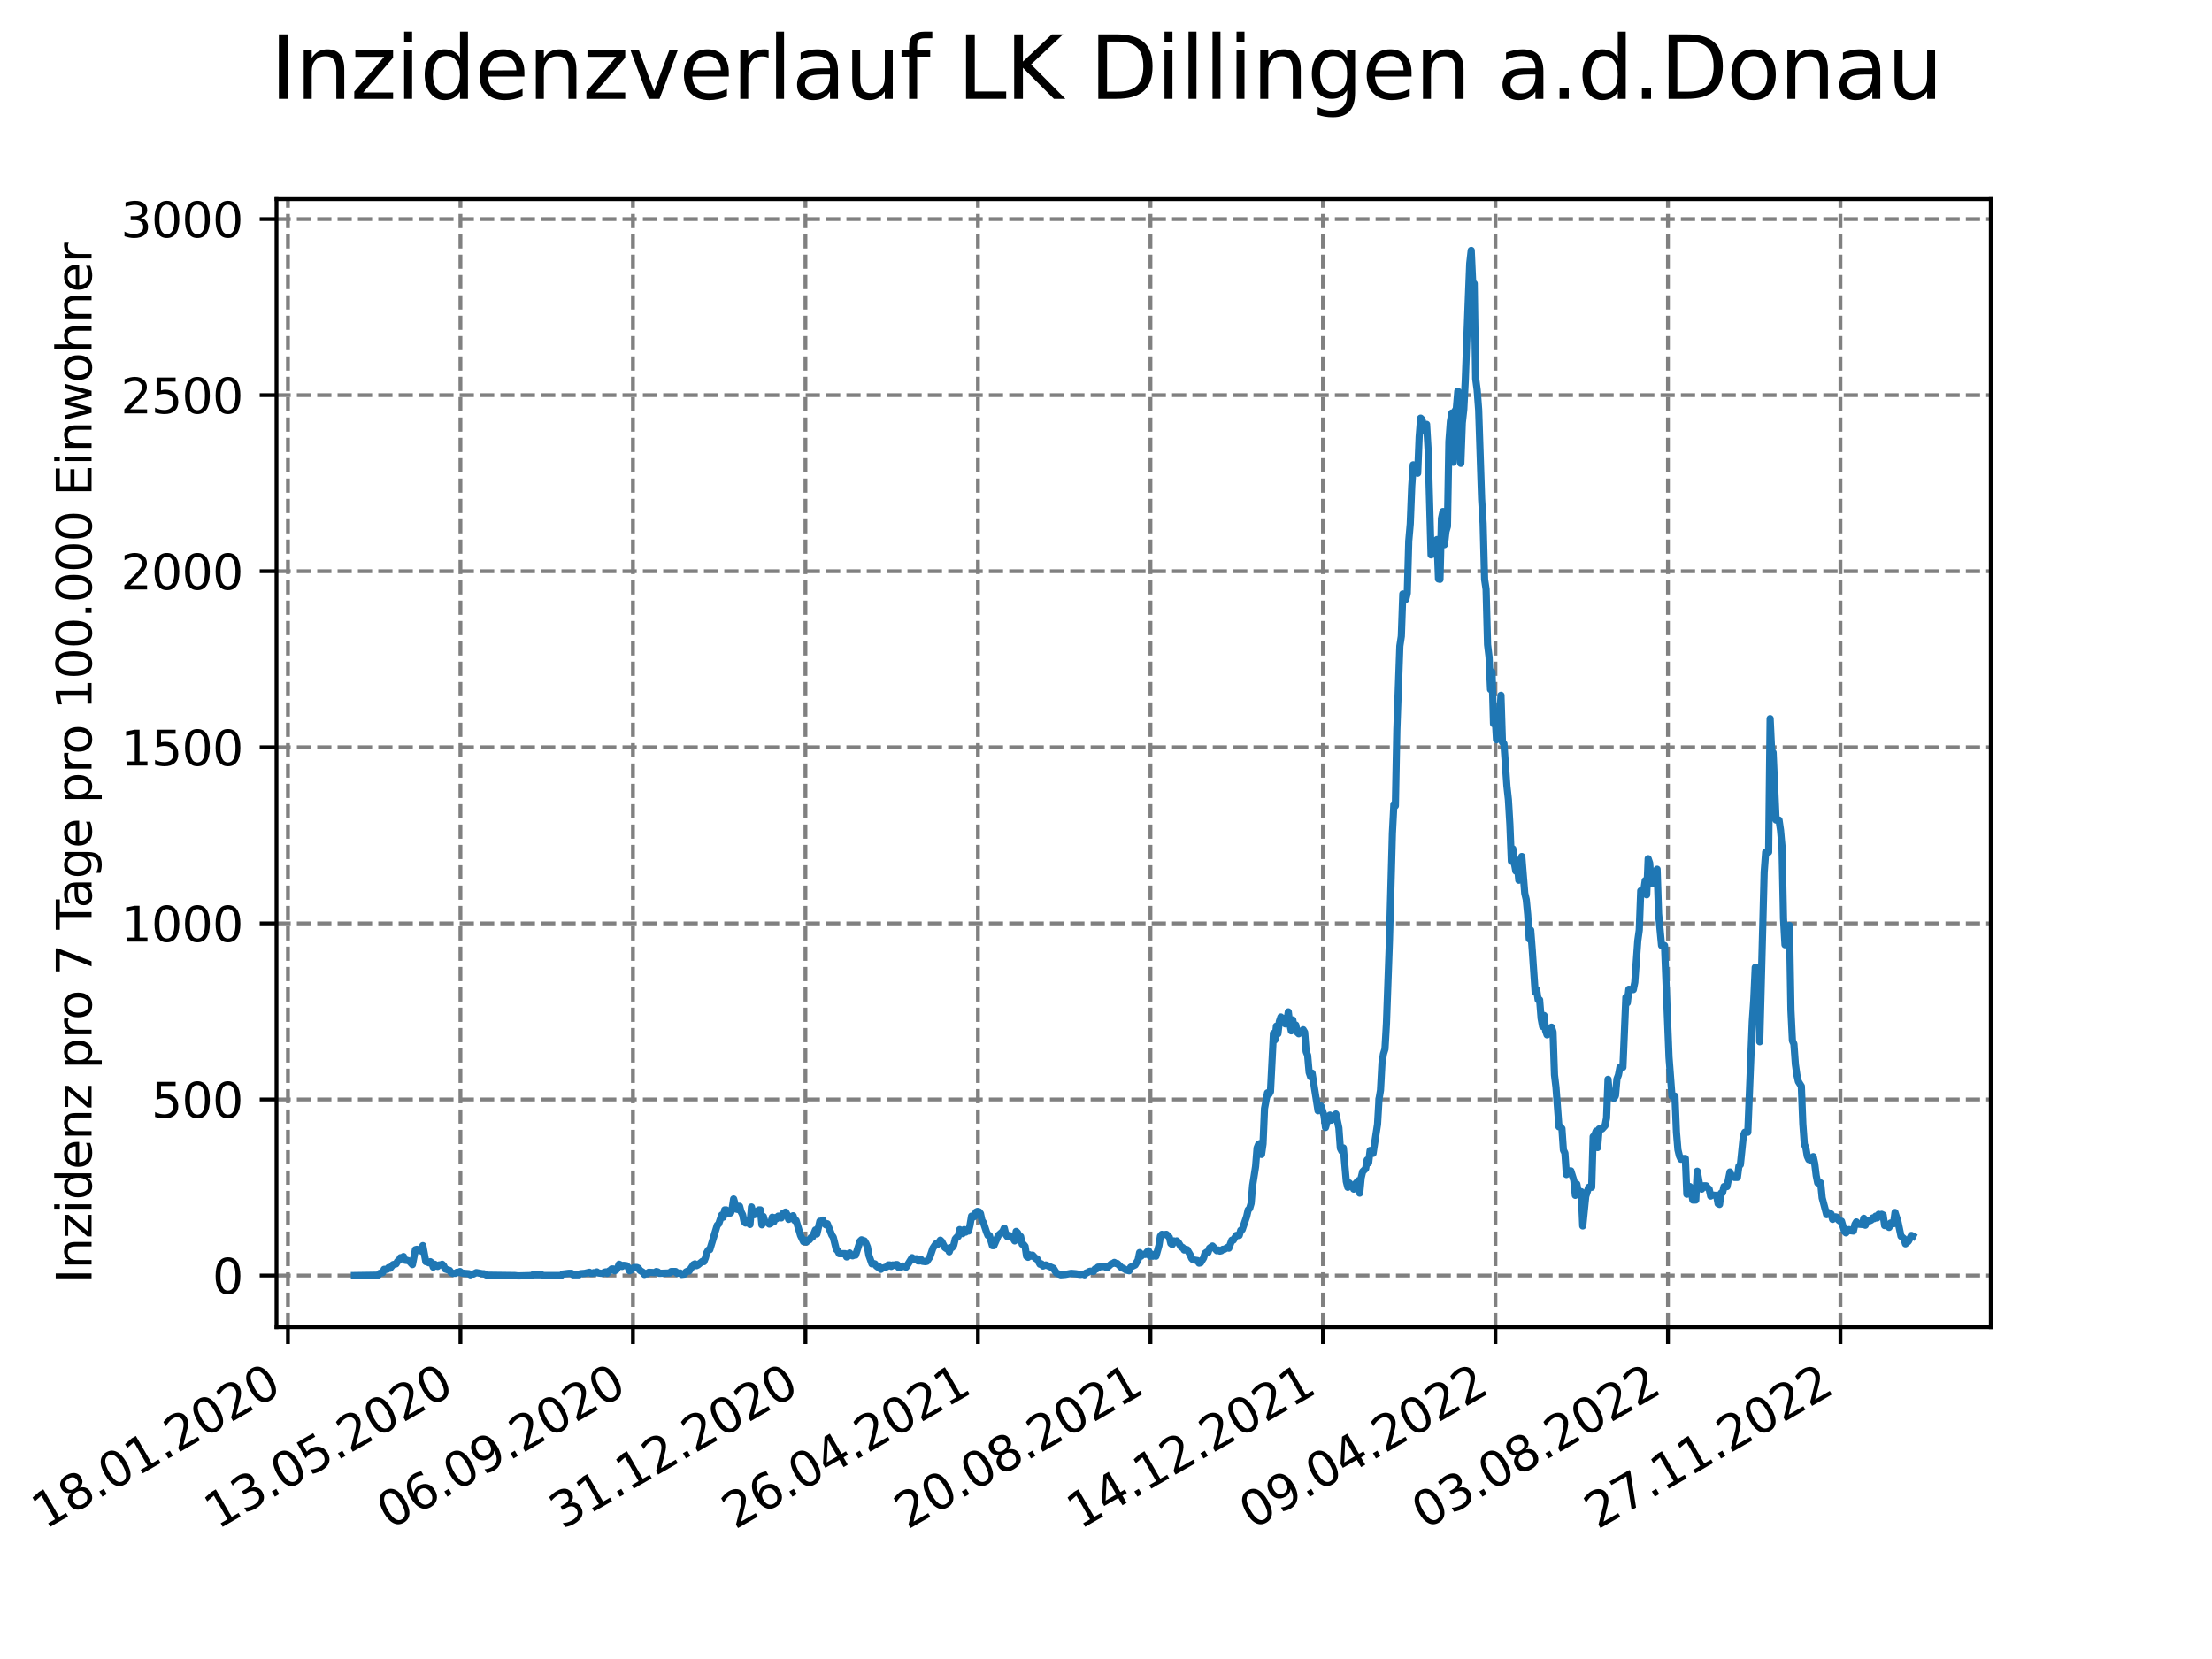 <?xml version="1.0" encoding="utf-8" standalone="no"?>
<!DOCTYPE svg PUBLIC "-//W3C//DTD SVG 1.1//EN"
  "http://www.w3.org/Graphics/SVG/1.1/DTD/svg11.dtd">
<svg xmlns:xlink="http://www.w3.org/1999/xlink" width="460.8pt" height="345.6pt" viewBox="0 0 460.8 345.6" xmlns="http://www.w3.org/2000/svg" version="1.1">
 <defs>
  <style type="text/css">*{stroke-linejoin: round; stroke-linecap: butt}</style>
 </defs>
 <g id="figure_1">
  <g id="patch_1">
   <path d="M 0 345.6 
L 460.8 345.6 
L 460.8 0 
L 0 0 
z
" style="fill: #ffffff"/>
  </g>
  <g id="axes_1">
   <g id="patch_2">
    <path d="M 57.6 276.48 
L 414.72 276.48 
L 414.72 41.472 
L 57.6 41.472 
z
" style="fill: #ffffff"/>
   </g>
   <g id="matplotlib.axis_1">
    <g id="xtick_1">
     <g id="line2d_1">
      <path d="M 59.983 276.48 
L 59.983 41.472 
" clip-path="url(#pc2bd58ef60)" style="fill: none; stroke-dasharray: 2.96,1.28; stroke-dashoffset: 0; stroke: #808080; stroke-width: 0.8"/>
     </g>
     <g id="line2d_2">
      <defs>
       <path id="m8e83837ab9" d="M 0 0 
L 0 3.5 
" style="stroke: #000000; stroke-width: 0.8"/>
      </defs>
      <g>
       <use xlink:href="#m8e83837ab9" x="59.983" y="276.48" style="stroke: #000000; stroke-width: 0.8"/>
      </g>
     </g>
     <g id="text_1">
      <!-- 18.01.2020 -->
      <g transform="translate(9.358 318.689) rotate(-30) scale(0.1 -0.1)">
       <defs>
        <path id="DejaVuSans-31" d="M 794 531 
L 1825 531 
L 1825 4091 
L 703 3866 
L 703 4441 
L 1819 4666 
L 2450 4666 
L 2450 531 
L 3481 531 
L 3481 0 
L 794 0 
L 794 531 
z
" transform="scale(0.016)"/>
        <path id="DejaVuSans-38" d="M 2034 2216 
Q 1584 2216 1326 1975 
Q 1069 1734 1069 1313 
Q 1069 891 1326 650 
Q 1584 409 2034 409 
Q 2484 409 2743 651 
Q 3003 894 3003 1313 
Q 3003 1734 2745 1975 
Q 2488 2216 2034 2216 
z
M 1403 2484 
Q 997 2584 770 2862 
Q 544 3141 544 3541 
Q 544 4100 942 4425 
Q 1341 4750 2034 4750 
Q 2731 4750 3128 4425 
Q 3525 4100 3525 3541 
Q 3525 3141 3298 2862 
Q 3072 2584 2669 2484 
Q 3125 2378 3379 2068 
Q 3634 1759 3634 1313 
Q 3634 634 3220 271 
Q 2806 -91 2034 -91 
Q 1263 -91 848 271 
Q 434 634 434 1313 
Q 434 1759 690 2068 
Q 947 2378 1403 2484 
z
M 1172 3481 
Q 1172 3119 1398 2916 
Q 1625 2713 2034 2713 
Q 2441 2713 2670 2916 
Q 2900 3119 2900 3481 
Q 2900 3844 2670 4047 
Q 2441 4250 2034 4250 
Q 1625 4250 1398 4047 
Q 1172 3844 1172 3481 
z
" transform="scale(0.016)"/>
        <path id="DejaVuSans-2e" d="M 684 794 
L 1344 794 
L 1344 0 
L 684 0 
L 684 794 
z
" transform="scale(0.016)"/>
        <path id="DejaVuSans-30" d="M 2034 4250 
Q 1547 4250 1301 3770 
Q 1056 3291 1056 2328 
Q 1056 1369 1301 889 
Q 1547 409 2034 409 
Q 2525 409 2770 889 
Q 3016 1369 3016 2328 
Q 3016 3291 2770 3770 
Q 2525 4250 2034 4250 
z
M 2034 4750 
Q 2819 4750 3233 4129 
Q 3647 3509 3647 2328 
Q 3647 1150 3233 529 
Q 2819 -91 2034 -91 
Q 1250 -91 836 529 
Q 422 1150 422 2328 
Q 422 3509 836 4129 
Q 1250 4750 2034 4750 
z
" transform="scale(0.016)"/>
        <path id="DejaVuSans-32" d="M 1228 531 
L 3431 531 
L 3431 0 
L 469 0 
L 469 531 
Q 828 903 1448 1529 
Q 2069 2156 2228 2338 
Q 2531 2678 2651 2914 
Q 2772 3150 2772 3378 
Q 2772 3750 2511 3984 
Q 2250 4219 1831 4219 
Q 1534 4219 1204 4116 
Q 875 4013 500 3803 
L 500 4441 
Q 881 4594 1212 4672 
Q 1544 4750 1819 4750 
Q 2544 4750 2975 4387 
Q 3406 4025 3406 3419 
Q 3406 3131 3298 2873 
Q 3191 2616 2906 2266 
Q 2828 2175 2409 1742 
Q 1991 1309 1228 531 
z
" transform="scale(0.016)"/>
       </defs>
       <use xlink:href="#DejaVuSans-31"/>
       <use xlink:href="#DejaVuSans-38" x="63.623"/>
       <use xlink:href="#DejaVuSans-2e" x="127.246"/>
       <use xlink:href="#DejaVuSans-30" x="159.033"/>
       <use xlink:href="#DejaVuSans-31" x="222.656"/>
       <use xlink:href="#DejaVuSans-2e" x="286.279"/>
       <use xlink:href="#DejaVuSans-32" x="318.066"/>
       <use xlink:href="#DejaVuSans-30" x="381.689"/>
       <use xlink:href="#DejaVuSans-32" x="445.312"/>
       <use xlink:href="#DejaVuSans-30" x="508.936"/>
      </g>
     </g>
    </g>
    <g id="xtick_2">
     <g id="line2d_3">
      <path d="M 95.918 276.48 
L 95.918 41.472 
" clip-path="url(#pc2bd58ef60)" style="fill: none; stroke-dasharray: 2.96,1.28; stroke-dashoffset: 0; stroke: #808080; stroke-width: 0.8"/>
     </g>
     <g id="line2d_4">
      <g>
       <use xlink:href="#m8e83837ab9" x="95.918" y="276.48" style="stroke: #000000; stroke-width: 0.8"/>
      </g>
     </g>
     <g id="text_2">
      <!-- 13.05.2020 -->
      <g transform="translate(45.293 318.689) rotate(-30) scale(0.1 -0.1)">
       <defs>
        <path id="DejaVuSans-33" d="M 2597 2516 
Q 3050 2419 3304 2112 
Q 3559 1806 3559 1356 
Q 3559 666 3084 287 
Q 2609 -91 1734 -91 
Q 1441 -91 1130 -33 
Q 819 25 488 141 
L 488 750 
Q 750 597 1062 519 
Q 1375 441 1716 441 
Q 2309 441 2620 675 
Q 2931 909 2931 1356 
Q 2931 1769 2642 2001 
Q 2353 2234 1838 2234 
L 1294 2234 
L 1294 2753 
L 1863 2753 
Q 2328 2753 2575 2939 
Q 2822 3125 2822 3475 
Q 2822 3834 2567 4026 
Q 2313 4219 1838 4219 
Q 1578 4219 1281 4162 
Q 984 4106 628 3988 
L 628 4550 
Q 988 4650 1302 4700 
Q 1616 4750 1894 4750 
Q 2613 4750 3031 4423 
Q 3450 4097 3450 3541 
Q 3450 3153 3228 2886 
Q 3006 2619 2597 2516 
z
" transform="scale(0.016)"/>
        <path id="DejaVuSans-35" d="M 691 4666 
L 3169 4666 
L 3169 4134 
L 1269 4134 
L 1269 2991 
Q 1406 3038 1543 3061 
Q 1681 3084 1819 3084 
Q 2600 3084 3056 2656 
Q 3513 2228 3513 1497 
Q 3513 744 3044 326 
Q 2575 -91 1722 -91 
Q 1428 -91 1123 -41 
Q 819 9 494 109 
L 494 744 
Q 775 591 1075 516 
Q 1375 441 1709 441 
Q 2250 441 2565 725 
Q 2881 1009 2881 1497 
Q 2881 1984 2565 2268 
Q 2250 2553 1709 2553 
Q 1456 2553 1204 2497 
Q 953 2441 691 2322 
L 691 4666 
z
" transform="scale(0.016)"/>
       </defs>
       <use xlink:href="#DejaVuSans-31"/>
       <use xlink:href="#DejaVuSans-33" x="63.623"/>
       <use xlink:href="#DejaVuSans-2e" x="127.246"/>
       <use xlink:href="#DejaVuSans-30" x="159.033"/>
       <use xlink:href="#DejaVuSans-35" x="222.656"/>
       <use xlink:href="#DejaVuSans-2e" x="286.279"/>
       <use xlink:href="#DejaVuSans-32" x="318.066"/>
       <use xlink:href="#DejaVuSans-30" x="381.689"/>
       <use xlink:href="#DejaVuSans-32" x="445.312"/>
       <use xlink:href="#DejaVuSans-30" x="508.936"/>
      </g>
     </g>
    </g>
    <g id="xtick_3">
     <g id="line2d_5">
      <path d="M 131.853 276.48 
L 131.853 41.472 
" clip-path="url(#pc2bd58ef60)" style="fill: none; stroke-dasharray: 2.96,1.28; stroke-dashoffset: 0; stroke: #808080; stroke-width: 0.8"/>
     </g>
     <g id="line2d_6">
      <g>
       <use xlink:href="#m8e83837ab9" x="131.853" y="276.48" style="stroke: #000000; stroke-width: 0.8"/>
      </g>
     </g>
     <g id="text_3">
      <!-- 06.09.2020 -->
      <g transform="translate(81.228 318.689) rotate(-30) scale(0.1 -0.1)">
       <defs>
        <path id="DejaVuSans-36" d="M 2113 2584 
Q 1688 2584 1439 2293 
Q 1191 2003 1191 1497 
Q 1191 994 1439 701 
Q 1688 409 2113 409 
Q 2538 409 2786 701 
Q 3034 994 3034 1497 
Q 3034 2003 2786 2293 
Q 2538 2584 2113 2584 
z
M 3366 4563 
L 3366 3988 
Q 3128 4100 2886 4159 
Q 2644 4219 2406 4219 
Q 1781 4219 1451 3797 
Q 1122 3375 1075 2522 
Q 1259 2794 1537 2939 
Q 1816 3084 2150 3084 
Q 2853 3084 3261 2657 
Q 3669 2231 3669 1497 
Q 3669 778 3244 343 
Q 2819 -91 2113 -91 
Q 1303 -91 875 529 
Q 447 1150 447 2328 
Q 447 3434 972 4092 
Q 1497 4750 2381 4750 
Q 2619 4750 2861 4703 
Q 3103 4656 3366 4563 
z
" transform="scale(0.016)"/>
        <path id="DejaVuSans-39" d="M 703 97 
L 703 672 
Q 941 559 1184 500 
Q 1428 441 1663 441 
Q 2288 441 2617 861 
Q 2947 1281 2994 2138 
Q 2813 1869 2534 1725 
Q 2256 1581 1919 1581 
Q 1219 1581 811 2004 
Q 403 2428 403 3163 
Q 403 3881 828 4315 
Q 1253 4750 1959 4750 
Q 2769 4750 3195 4129 
Q 3622 3509 3622 2328 
Q 3622 1225 3098 567 
Q 2575 -91 1691 -91 
Q 1453 -91 1209 -44 
Q 966 3 703 97 
z
M 1959 2075 
Q 2384 2075 2632 2365 
Q 2881 2656 2881 3163 
Q 2881 3666 2632 3958 
Q 2384 4250 1959 4250 
Q 1534 4250 1286 3958 
Q 1038 3666 1038 3163 
Q 1038 2656 1286 2365 
Q 1534 2075 1959 2075 
z
" transform="scale(0.016)"/>
       </defs>
       <use xlink:href="#DejaVuSans-30"/>
       <use xlink:href="#DejaVuSans-36" x="63.623"/>
       <use xlink:href="#DejaVuSans-2e" x="127.246"/>
       <use xlink:href="#DejaVuSans-30" x="159.033"/>
       <use xlink:href="#DejaVuSans-39" x="222.656"/>
       <use xlink:href="#DejaVuSans-2e" x="286.279"/>
       <use xlink:href="#DejaVuSans-32" x="318.066"/>
       <use xlink:href="#DejaVuSans-30" x="381.689"/>
       <use xlink:href="#DejaVuSans-32" x="445.312"/>
       <use xlink:href="#DejaVuSans-30" x="508.936"/>
      </g>
     </g>
    </g>
    <g id="xtick_4">
     <g id="line2d_7">
      <path d="M 167.788 276.48 
L 167.788 41.472 
" clip-path="url(#pc2bd58ef60)" style="fill: none; stroke-dasharray: 2.96,1.28; stroke-dashoffset: 0; stroke: #808080; stroke-width: 0.8"/>
     </g>
     <g id="line2d_8">
      <g>
       <use xlink:href="#m8e83837ab9" x="167.788" y="276.48" style="stroke: #000000; stroke-width: 0.8"/>
      </g>
     </g>
     <g id="text_4">
      <!-- 31.12.2020 -->
      <g transform="translate(117.163 318.689) rotate(-30) scale(0.1 -0.1)">
       <use xlink:href="#DejaVuSans-33"/>
       <use xlink:href="#DejaVuSans-31" x="63.623"/>
       <use xlink:href="#DejaVuSans-2e" x="127.246"/>
       <use xlink:href="#DejaVuSans-31" x="159.033"/>
       <use xlink:href="#DejaVuSans-32" x="222.656"/>
       <use xlink:href="#DejaVuSans-2e" x="286.279"/>
       <use xlink:href="#DejaVuSans-32" x="318.066"/>
       <use xlink:href="#DejaVuSans-30" x="381.689"/>
       <use xlink:href="#DejaVuSans-32" x="445.312"/>
       <use xlink:href="#DejaVuSans-30" x="508.936"/>
      </g>
     </g>
    </g>
    <g id="xtick_5">
     <g id="line2d_9">
      <path d="M 203.723 276.48 
L 203.723 41.472 
" clip-path="url(#pc2bd58ef60)" style="fill: none; stroke-dasharray: 2.96,1.28; stroke-dashoffset: 0; stroke: #808080; stroke-width: 0.8"/>
     </g>
     <g id="line2d_10">
      <g>
       <use xlink:href="#m8e83837ab9" x="203.723" y="276.48" style="stroke: #000000; stroke-width: 0.8"/>
      </g>
     </g>
     <g id="text_5">
      <!-- 26.04.2021 -->
      <g transform="translate(153.098 318.689) rotate(-30) scale(0.1 -0.1)">
       <defs>
        <path id="DejaVuSans-34" d="M 2419 4116 
L 825 1625 
L 2419 1625 
L 2419 4116 
z
M 2253 4666 
L 3047 4666 
L 3047 1625 
L 3713 1625 
L 3713 1100 
L 3047 1100 
L 3047 0 
L 2419 0 
L 2419 1100 
L 313 1100 
L 313 1709 
L 2253 4666 
z
" transform="scale(0.016)"/>
       </defs>
       <use xlink:href="#DejaVuSans-32"/>
       <use xlink:href="#DejaVuSans-36" x="63.623"/>
       <use xlink:href="#DejaVuSans-2e" x="127.246"/>
       <use xlink:href="#DejaVuSans-30" x="159.033"/>
       <use xlink:href="#DejaVuSans-34" x="222.656"/>
       <use xlink:href="#DejaVuSans-2e" x="286.279"/>
       <use xlink:href="#DejaVuSans-32" x="318.066"/>
       <use xlink:href="#DejaVuSans-30" x="381.689"/>
       <use xlink:href="#DejaVuSans-32" x="445.312"/>
       <use xlink:href="#DejaVuSans-31" x="508.936"/>
      </g>
     </g>
    </g>
    <g id="xtick_6">
     <g id="line2d_11">
      <path d="M 239.658 276.48 
L 239.658 41.472 
" clip-path="url(#pc2bd58ef60)" style="fill: none; stroke-dasharray: 2.96,1.28; stroke-dashoffset: 0; stroke: #808080; stroke-width: 0.8"/>
     </g>
     <g id="line2d_12">
      <g>
       <use xlink:href="#m8e83837ab9" x="239.658" y="276.48" style="stroke: #000000; stroke-width: 0.8"/>
      </g>
     </g>
     <g id="text_6">
      <!-- 20.08.2021 -->
      <g transform="translate(189.033 318.689) rotate(-30) scale(0.1 -0.1)">
       <use xlink:href="#DejaVuSans-32"/>
       <use xlink:href="#DejaVuSans-30" x="63.623"/>
       <use xlink:href="#DejaVuSans-2e" x="127.246"/>
       <use xlink:href="#DejaVuSans-30" x="159.033"/>
       <use xlink:href="#DejaVuSans-38" x="222.656"/>
       <use xlink:href="#DejaVuSans-2e" x="286.279"/>
       <use xlink:href="#DejaVuSans-32" x="318.066"/>
       <use xlink:href="#DejaVuSans-30" x="381.689"/>
       <use xlink:href="#DejaVuSans-32" x="445.312"/>
       <use xlink:href="#DejaVuSans-31" x="508.936"/>
      </g>
     </g>
    </g>
    <g id="xtick_7">
     <g id="line2d_13">
      <path d="M 275.593 276.48 
L 275.593 41.472 
" clip-path="url(#pc2bd58ef60)" style="fill: none; stroke-dasharray: 2.96,1.28; stroke-dashoffset: 0; stroke: #808080; stroke-width: 0.8"/>
     </g>
     <g id="line2d_14">
      <g>
       <use xlink:href="#m8e83837ab9" x="275.593" y="276.48" style="stroke: #000000; stroke-width: 0.8"/>
      </g>
     </g>
     <g id="text_7">
      <!-- 14.12.2021 -->
      <g transform="translate(224.968 318.689) rotate(-30) scale(0.1 -0.1)">
       <use xlink:href="#DejaVuSans-31"/>
       <use xlink:href="#DejaVuSans-34" x="63.623"/>
       <use xlink:href="#DejaVuSans-2e" x="127.246"/>
       <use xlink:href="#DejaVuSans-31" x="159.033"/>
       <use xlink:href="#DejaVuSans-32" x="222.656"/>
       <use xlink:href="#DejaVuSans-2e" x="286.279"/>
       <use xlink:href="#DejaVuSans-32" x="318.066"/>
       <use xlink:href="#DejaVuSans-30" x="381.689"/>
       <use xlink:href="#DejaVuSans-32" x="445.312"/>
       <use xlink:href="#DejaVuSans-31" x="508.936"/>
      </g>
     </g>
    </g>
    <g id="xtick_8">
     <g id="line2d_15">
      <path d="M 311.528 276.48 
L 311.528 41.472 
" clip-path="url(#pc2bd58ef60)" style="fill: none; stroke-dasharray: 2.96,1.28; stroke-dashoffset: 0; stroke: #808080; stroke-width: 0.8"/>
     </g>
     <g id="line2d_16">
      <g>
       <use xlink:href="#m8e83837ab9" x="311.528" y="276.48" style="stroke: #000000; stroke-width: 0.8"/>
      </g>
     </g>
     <g id="text_8">
      <!-- 09.04.2022 -->
      <g transform="translate(260.903 318.689) rotate(-30) scale(0.1 -0.1)">
       <use xlink:href="#DejaVuSans-30"/>
       <use xlink:href="#DejaVuSans-39" x="63.623"/>
       <use xlink:href="#DejaVuSans-2e" x="127.246"/>
       <use xlink:href="#DejaVuSans-30" x="159.033"/>
       <use xlink:href="#DejaVuSans-34" x="222.656"/>
       <use xlink:href="#DejaVuSans-2e" x="286.279"/>
       <use xlink:href="#DejaVuSans-32" x="318.066"/>
       <use xlink:href="#DejaVuSans-30" x="381.689"/>
       <use xlink:href="#DejaVuSans-32" x="445.312"/>
       <use xlink:href="#DejaVuSans-32" x="508.936"/>
      </g>
     </g>
    </g>
    <g id="xtick_9">
     <g id="line2d_17">
      <path d="M 347.463 276.48 
L 347.463 41.472 
" clip-path="url(#pc2bd58ef60)" style="fill: none; stroke-dasharray: 2.96,1.28; stroke-dashoffset: 0; stroke: #808080; stroke-width: 0.8"/>
     </g>
     <g id="line2d_18">
      <g>
       <use xlink:href="#m8e83837ab9" x="347.463" y="276.48" style="stroke: #000000; stroke-width: 0.8"/>
      </g>
     </g>
     <g id="text_9">
      <!-- 03.08.2022 -->
      <g transform="translate(296.838 318.689) rotate(-30) scale(0.1 -0.1)">
       <use xlink:href="#DejaVuSans-30"/>
       <use xlink:href="#DejaVuSans-33" x="63.623"/>
       <use xlink:href="#DejaVuSans-2e" x="127.246"/>
       <use xlink:href="#DejaVuSans-30" x="159.033"/>
       <use xlink:href="#DejaVuSans-38" x="222.656"/>
       <use xlink:href="#DejaVuSans-2e" x="286.279"/>
       <use xlink:href="#DejaVuSans-32" x="318.066"/>
       <use xlink:href="#DejaVuSans-30" x="381.689"/>
       <use xlink:href="#DejaVuSans-32" x="445.312"/>
       <use xlink:href="#DejaVuSans-32" x="508.936"/>
      </g>
     </g>
    </g>
    <g id="xtick_10">
     <g id="line2d_19">
      <path d="M 383.398 276.48 
L 383.398 41.472 
" clip-path="url(#pc2bd58ef60)" style="fill: none; stroke-dasharray: 2.96,1.28; stroke-dashoffset: 0; stroke: #808080; stroke-width: 0.8"/>
     </g>
     <g id="line2d_20">
      <g>
       <use xlink:href="#m8e83837ab9" x="383.398" y="276.48" style="stroke: #000000; stroke-width: 0.8"/>
      </g>
     </g>
     <g id="text_10">
      <!-- 27.11.2022 -->
      <g transform="translate(332.773 318.689) rotate(-30) scale(0.1 -0.1)">
       <defs>
        <path id="DejaVuSans-37" d="M 525 4666 
L 3525 4666 
L 3525 4397 
L 1831 0 
L 1172 0 
L 2766 4134 
L 525 4134 
L 525 4666 
z
" transform="scale(0.016)"/>
       </defs>
       <use xlink:href="#DejaVuSans-32"/>
       <use xlink:href="#DejaVuSans-37" x="63.623"/>
       <use xlink:href="#DejaVuSans-2e" x="127.246"/>
       <use xlink:href="#DejaVuSans-31" x="159.033"/>
       <use xlink:href="#DejaVuSans-31" x="222.656"/>
       <use xlink:href="#DejaVuSans-2e" x="286.279"/>
       <use xlink:href="#DejaVuSans-32" x="318.066"/>
       <use xlink:href="#DejaVuSans-30" x="381.689"/>
       <use xlink:href="#DejaVuSans-32" x="445.312"/>
       <use xlink:href="#DejaVuSans-32" x="508.936"/>
      </g>
     </g>
    </g>
   </g>
   <g id="matplotlib.axis_2">
    <g id="ytick_1">
     <g id="line2d_21">
      <path d="M 57.6 265.722 
L 414.72 265.722 
" clip-path="url(#pc2bd58ef60)" style="fill: none; stroke-dasharray: 2.96,1.28; stroke-dashoffset: 0; stroke: #808080; stroke-width: 0.8"/>
     </g>
     <g id="line2d_22">
      <defs>
       <path id="m7e31913849" d="M 0 0 
L -3.5 0 
" style="stroke: #000000; stroke-width: 0.8"/>
      </defs>
      <g>
       <use xlink:href="#m7e31913849" x="57.6" y="265.722" style="stroke: #000000; stroke-width: 0.8"/>
      </g>
     </g>
     <g id="text_11">
      <!-- 0 -->
      <g transform="translate(44.237 269.521) scale(0.1 -0.1)">
       <use xlink:href="#DejaVuSans-30"/>
      </g>
     </g>
    </g>
    <g id="ytick_2">
     <g id="line2d_23">
      <path d="M 57.6 229.04 
L 414.72 229.04 
" clip-path="url(#pc2bd58ef60)" style="fill: none; stroke-dasharray: 2.96,1.28; stroke-dashoffset: 0; stroke: #808080; stroke-width: 0.8"/>
     </g>
     <g id="line2d_24">
      <g>
       <use xlink:href="#m7e31913849" x="57.6" y="229.04" style="stroke: #000000; stroke-width: 0.8"/>
      </g>
     </g>
     <g id="text_12">
      <!-- 500 -->
      <g transform="translate(31.512 232.839) scale(0.1 -0.1)">
       <use xlink:href="#DejaVuSans-35"/>
       <use xlink:href="#DejaVuSans-30" x="63.623"/>
       <use xlink:href="#DejaVuSans-30" x="127.246"/>
      </g>
     </g>
    </g>
    <g id="ytick_3">
     <g id="line2d_25">
      <path d="M 57.6 192.358 
L 414.72 192.358 
" clip-path="url(#pc2bd58ef60)" style="fill: none; stroke-dasharray: 2.96,1.28; stroke-dashoffset: 0; stroke: #808080; stroke-width: 0.8"/>
     </g>
     <g id="line2d_26">
      <g>
       <use xlink:href="#m7e31913849" x="57.6" y="192.358" style="stroke: #000000; stroke-width: 0.8"/>
      </g>
     </g>
     <g id="text_13">
      <!-- 1000 -->
      <g transform="translate(25.15 196.157) scale(0.1 -0.1)">
       <use xlink:href="#DejaVuSans-31"/>
       <use xlink:href="#DejaVuSans-30" x="63.623"/>
       <use xlink:href="#DejaVuSans-30" x="127.246"/>
       <use xlink:href="#DejaVuSans-30" x="190.869"/>
      </g>
     </g>
    </g>
    <g id="ytick_4">
     <g id="line2d_27">
      <path d="M 57.6 155.676 
L 414.72 155.676 
" clip-path="url(#pc2bd58ef60)" style="fill: none; stroke-dasharray: 2.96,1.28; stroke-dashoffset: 0; stroke: #808080; stroke-width: 0.8"/>
     </g>
     <g id="line2d_28">
      <g>
       <use xlink:href="#m7e31913849" x="57.6" y="155.676" style="stroke: #000000; stroke-width: 0.8"/>
      </g>
     </g>
     <g id="text_14">
      <!-- 1500 -->
      <g transform="translate(25.15 159.476) scale(0.1 -0.1)">
       <use xlink:href="#DejaVuSans-31"/>
       <use xlink:href="#DejaVuSans-35" x="63.623"/>
       <use xlink:href="#DejaVuSans-30" x="127.246"/>
       <use xlink:href="#DejaVuSans-30" x="190.869"/>
      </g>
     </g>
    </g>
    <g id="ytick_5">
     <g id="line2d_29">
      <path d="M 57.6 118.995 
L 414.72 118.995 
" clip-path="url(#pc2bd58ef60)" style="fill: none; stroke-dasharray: 2.96,1.28; stroke-dashoffset: 0; stroke: #808080; stroke-width: 0.8"/>
     </g>
     <g id="line2d_30">
      <g>
       <use xlink:href="#m7e31913849" x="57.6" y="118.995" style="stroke: #000000; stroke-width: 0.8"/>
      </g>
     </g>
     <g id="text_15">
      <!-- 2000 -->
      <g transform="translate(25.15 122.794) scale(0.1 -0.1)">
       <use xlink:href="#DejaVuSans-32"/>
       <use xlink:href="#DejaVuSans-30" x="63.623"/>
       <use xlink:href="#DejaVuSans-30" x="127.246"/>
       <use xlink:href="#DejaVuSans-30" x="190.869"/>
      </g>
     </g>
    </g>
    <g id="ytick_6">
     <g id="line2d_31">
      <path d="M 57.6 82.313 
L 414.72 82.313 
" clip-path="url(#pc2bd58ef60)" style="fill: none; stroke-dasharray: 2.96,1.28; stroke-dashoffset: 0; stroke: #808080; stroke-width: 0.8"/>
     </g>
     <g id="line2d_32">
      <g>
       <use xlink:href="#m7e31913849" x="57.6" y="82.313" style="stroke: #000000; stroke-width: 0.8"/>
      </g>
     </g>
     <g id="text_16">
      <!-- 2500 -->
      <g transform="translate(25.15 86.112) scale(0.1 -0.1)">
       <use xlink:href="#DejaVuSans-32"/>
       <use xlink:href="#DejaVuSans-35" x="63.623"/>
       <use xlink:href="#DejaVuSans-30" x="127.246"/>
       <use xlink:href="#DejaVuSans-30" x="190.869"/>
      </g>
     </g>
    </g>
    <g id="ytick_7">
     <g id="line2d_33">
      <path d="M 57.6 45.631 
L 414.72 45.631 
" clip-path="url(#pc2bd58ef60)" style="fill: none; stroke-dasharray: 2.96,1.28; stroke-dashoffset: 0; stroke: #808080; stroke-width: 0.8"/>
     </g>
     <g id="line2d_34">
      <g>
       <use xlink:href="#m7e31913849" x="57.6" y="45.631" style="stroke: #000000; stroke-width: 0.8"/>
      </g>
     </g>
     <g id="text_17">
      <!-- 3000 -->
      <g transform="translate(25.15 49.43) scale(0.1 -0.1)">
       <use xlink:href="#DejaVuSans-33"/>
       <use xlink:href="#DejaVuSans-30" x="63.623"/>
       <use xlink:href="#DejaVuSans-30" x="127.246"/>
       <use xlink:href="#DejaVuSans-30" x="190.869"/>
      </g>
     </g>
    </g>
    <g id="text_18">
     <!-- Inzidenz pro 7 Tage pro 100.000 Einwohner -->
     <g transform="translate(19.07 267.301) rotate(-90) scale(0.1 -0.1)">
      <defs>
       <path id="DejaVuSans-49" d="M 628 4666 
L 1259 4666 
L 1259 0 
L 628 0 
L 628 4666 
z
" transform="scale(0.016)"/>
       <path id="DejaVuSans-6e" d="M 3513 2113 
L 3513 0 
L 2938 0 
L 2938 2094 
Q 2938 2591 2744 2837 
Q 2550 3084 2163 3084 
Q 1697 3084 1428 2787 
Q 1159 2491 1159 1978 
L 1159 0 
L 581 0 
L 581 3500 
L 1159 3500 
L 1159 2956 
Q 1366 3272 1645 3428 
Q 1925 3584 2291 3584 
Q 2894 3584 3203 3211 
Q 3513 2838 3513 2113 
z
" transform="scale(0.016)"/>
       <path id="DejaVuSans-7a" d="M 353 3500 
L 3084 3500 
L 3084 2975 
L 922 459 
L 3084 459 
L 3084 0 
L 275 0 
L 275 525 
L 2438 3041 
L 353 3041 
L 353 3500 
z
" transform="scale(0.016)"/>
       <path id="DejaVuSans-69" d="M 603 3500 
L 1178 3500 
L 1178 0 
L 603 0 
L 603 3500 
z
M 603 4863 
L 1178 4863 
L 1178 4134 
L 603 4134 
L 603 4863 
z
" transform="scale(0.016)"/>
       <path id="DejaVuSans-64" d="M 2906 2969 
L 2906 4863 
L 3481 4863 
L 3481 0 
L 2906 0 
L 2906 525 
Q 2725 213 2448 61 
Q 2172 -91 1784 -91 
Q 1150 -91 751 415 
Q 353 922 353 1747 
Q 353 2572 751 3078 
Q 1150 3584 1784 3584 
Q 2172 3584 2448 3432 
Q 2725 3281 2906 2969 
z
M 947 1747 
Q 947 1113 1208 752 
Q 1469 391 1925 391 
Q 2381 391 2643 752 
Q 2906 1113 2906 1747 
Q 2906 2381 2643 2742 
Q 2381 3103 1925 3103 
Q 1469 3103 1208 2742 
Q 947 2381 947 1747 
z
" transform="scale(0.016)"/>
       <path id="DejaVuSans-65" d="M 3597 1894 
L 3597 1613 
L 953 1613 
Q 991 1019 1311 708 
Q 1631 397 2203 397 
Q 2534 397 2845 478 
Q 3156 559 3463 722 
L 3463 178 
Q 3153 47 2828 -22 
Q 2503 -91 2169 -91 
Q 1331 -91 842 396 
Q 353 884 353 1716 
Q 353 2575 817 3079 
Q 1281 3584 2069 3584 
Q 2775 3584 3186 3129 
Q 3597 2675 3597 1894 
z
M 3022 2063 
Q 3016 2534 2758 2815 
Q 2500 3097 2075 3097 
Q 1594 3097 1305 2825 
Q 1016 2553 972 2059 
L 3022 2063 
z
" transform="scale(0.016)"/>
       <path id="DejaVuSans-20" transform="scale(0.016)"/>
       <path id="DejaVuSans-70" d="M 1159 525 
L 1159 -1331 
L 581 -1331 
L 581 3500 
L 1159 3500 
L 1159 2969 
Q 1341 3281 1617 3432 
Q 1894 3584 2278 3584 
Q 2916 3584 3314 3078 
Q 3713 2572 3713 1747 
Q 3713 922 3314 415 
Q 2916 -91 2278 -91 
Q 1894 -91 1617 61 
Q 1341 213 1159 525 
z
M 3116 1747 
Q 3116 2381 2855 2742 
Q 2594 3103 2138 3103 
Q 1681 3103 1420 2742 
Q 1159 2381 1159 1747 
Q 1159 1113 1420 752 
Q 1681 391 2138 391 
Q 2594 391 2855 752 
Q 3116 1113 3116 1747 
z
" transform="scale(0.016)"/>
       <path id="DejaVuSans-72" d="M 2631 2963 
Q 2534 3019 2420 3045 
Q 2306 3072 2169 3072 
Q 1681 3072 1420 2755 
Q 1159 2438 1159 1844 
L 1159 0 
L 581 0 
L 581 3500 
L 1159 3500 
L 1159 2956 
Q 1341 3275 1631 3429 
Q 1922 3584 2338 3584 
Q 2397 3584 2469 3576 
Q 2541 3569 2628 3553 
L 2631 2963 
z
" transform="scale(0.016)"/>
       <path id="DejaVuSans-6f" d="M 1959 3097 
Q 1497 3097 1228 2736 
Q 959 2375 959 1747 
Q 959 1119 1226 758 
Q 1494 397 1959 397 
Q 2419 397 2687 759 
Q 2956 1122 2956 1747 
Q 2956 2369 2687 2733 
Q 2419 3097 1959 3097 
z
M 1959 3584 
Q 2709 3584 3137 3096 
Q 3566 2609 3566 1747 
Q 3566 888 3137 398 
Q 2709 -91 1959 -91 
Q 1206 -91 779 398 
Q 353 888 353 1747 
Q 353 2609 779 3096 
Q 1206 3584 1959 3584 
z
" transform="scale(0.016)"/>
       <path id="DejaVuSans-54" d="M -19 4666 
L 3928 4666 
L 3928 4134 
L 2272 4134 
L 2272 0 
L 1638 0 
L 1638 4134 
L -19 4134 
L -19 4666 
z
" transform="scale(0.016)"/>
       <path id="DejaVuSans-61" d="M 2194 1759 
Q 1497 1759 1228 1600 
Q 959 1441 959 1056 
Q 959 750 1161 570 
Q 1363 391 1709 391 
Q 2188 391 2477 730 
Q 2766 1069 2766 1631 
L 2766 1759 
L 2194 1759 
z
M 3341 1997 
L 3341 0 
L 2766 0 
L 2766 531 
Q 2569 213 2275 61 
Q 1981 -91 1556 -91 
Q 1019 -91 701 211 
Q 384 513 384 1019 
Q 384 1609 779 1909 
Q 1175 2209 1959 2209 
L 2766 2209 
L 2766 2266 
Q 2766 2663 2505 2880 
Q 2244 3097 1772 3097 
Q 1472 3097 1187 3025 
Q 903 2953 641 2809 
L 641 3341 
Q 956 3463 1253 3523 
Q 1550 3584 1831 3584 
Q 2591 3584 2966 3190 
Q 3341 2797 3341 1997 
z
" transform="scale(0.016)"/>
       <path id="DejaVuSans-67" d="M 2906 1791 
Q 2906 2416 2648 2759 
Q 2391 3103 1925 3103 
Q 1463 3103 1205 2759 
Q 947 2416 947 1791 
Q 947 1169 1205 825 
Q 1463 481 1925 481 
Q 2391 481 2648 825 
Q 2906 1169 2906 1791 
z
M 3481 434 
Q 3481 -459 3084 -895 
Q 2688 -1331 1869 -1331 
Q 1566 -1331 1297 -1286 
Q 1028 -1241 775 -1147 
L 775 -588 
Q 1028 -725 1275 -790 
Q 1522 -856 1778 -856 
Q 2344 -856 2625 -561 
Q 2906 -266 2906 331 
L 2906 616 
Q 2728 306 2450 153 
Q 2172 0 1784 0 
Q 1141 0 747 490 
Q 353 981 353 1791 
Q 353 2603 747 3093 
Q 1141 3584 1784 3584 
Q 2172 3584 2450 3431 
Q 2728 3278 2906 2969 
L 2906 3500 
L 3481 3500 
L 3481 434 
z
" transform="scale(0.016)"/>
       <path id="DejaVuSans-45" d="M 628 4666 
L 3578 4666 
L 3578 4134 
L 1259 4134 
L 1259 2753 
L 3481 2753 
L 3481 2222 
L 1259 2222 
L 1259 531 
L 3634 531 
L 3634 0 
L 628 0 
L 628 4666 
z
" transform="scale(0.016)"/>
       <path id="DejaVuSans-77" d="M 269 3500 
L 844 3500 
L 1563 769 
L 2278 3500 
L 2956 3500 
L 3675 769 
L 4391 3500 
L 4966 3500 
L 4050 0 
L 3372 0 
L 2619 2869 
L 1863 0 
L 1184 0 
L 269 3500 
z
" transform="scale(0.016)"/>
       <path id="DejaVuSans-68" d="M 3513 2113 
L 3513 0 
L 2938 0 
L 2938 2094 
Q 2938 2591 2744 2837 
Q 2550 3084 2163 3084 
Q 1697 3084 1428 2787 
Q 1159 2491 1159 1978 
L 1159 0 
L 581 0 
L 581 4863 
L 1159 4863 
L 1159 2956 
Q 1366 3272 1645 3428 
Q 1925 3584 2291 3584 
Q 2894 3584 3203 3211 
Q 3513 2838 3513 2113 
z
" transform="scale(0.016)"/>
      </defs>
      <use xlink:href="#DejaVuSans-49"/>
      <use xlink:href="#DejaVuSans-6e" x="29.492"/>
      <use xlink:href="#DejaVuSans-7a" x="92.871"/>
      <use xlink:href="#DejaVuSans-69" x="145.361"/>
      <use xlink:href="#DejaVuSans-64" x="173.145"/>
      <use xlink:href="#DejaVuSans-65" x="236.621"/>
      <use xlink:href="#DejaVuSans-6e" x="298.145"/>
      <use xlink:href="#DejaVuSans-7a" x="361.523"/>
      <use xlink:href="#DejaVuSans-20" x="414.014"/>
      <use xlink:href="#DejaVuSans-70" x="445.801"/>
      <use xlink:href="#DejaVuSans-72" x="509.277"/>
      <use xlink:href="#DejaVuSans-6f" x="548.141"/>
      <use xlink:href="#DejaVuSans-20" x="609.322"/>
      <use xlink:href="#DejaVuSans-37" x="641.109"/>
      <use xlink:href="#DejaVuSans-20" x="704.732"/>
      <use xlink:href="#DejaVuSans-54" x="736.52"/>
      <use xlink:href="#DejaVuSans-61" x="781.104"/>
      <use xlink:href="#DejaVuSans-67" x="842.383"/>
      <use xlink:href="#DejaVuSans-65" x="905.859"/>
      <use xlink:href="#DejaVuSans-20" x="967.383"/>
      <use xlink:href="#DejaVuSans-70" x="999.17"/>
      <use xlink:href="#DejaVuSans-72" x="1062.646"/>
      <use xlink:href="#DejaVuSans-6f" x="1101.51"/>
      <use xlink:href="#DejaVuSans-20" x="1162.691"/>
      <use xlink:href="#DejaVuSans-31" x="1194.479"/>
      <use xlink:href="#DejaVuSans-30" x="1258.102"/>
      <use xlink:href="#DejaVuSans-30" x="1321.725"/>
      <use xlink:href="#DejaVuSans-2e" x="1385.348"/>
      <use xlink:href="#DejaVuSans-30" x="1417.135"/>
      <use xlink:href="#DejaVuSans-30" x="1480.758"/>
      <use xlink:href="#DejaVuSans-30" x="1544.381"/>
      <use xlink:href="#DejaVuSans-20" x="1608.004"/>
      <use xlink:href="#DejaVuSans-45" x="1639.791"/>
      <use xlink:href="#DejaVuSans-69" x="1702.975"/>
      <use xlink:href="#DejaVuSans-6e" x="1730.758"/>
      <use xlink:href="#DejaVuSans-77" x="1794.137"/>
      <use xlink:href="#DejaVuSans-6f" x="1875.924"/>
      <use xlink:href="#DejaVuSans-68" x="1937.105"/>
      <use xlink:href="#DejaVuSans-6e" x="2000.484"/>
      <use xlink:href="#DejaVuSans-65" x="2063.863"/>
      <use xlink:href="#DejaVuSans-72" x="2125.387"/>
     </g>
    </g>
   </g>
   <g id="line2d_35">
    <path d="M 73.833 265.722 
L 78.789 265.646 
L 79.099 265.266 
L 79.719 265.114 
L 80.028 264.43 
L 80.648 264.43 
L 80.958 264.05 
L 81.268 264.202 
L 81.887 263.443 
L 82.507 263.291 
L 82.816 262.759 
L 83.126 262.531 
L 83.436 261.999 
L 83.746 262.075 
L 84.056 261.771 
L 84.365 262.531 
L 84.985 262.607 
L 85.295 262.759 
L 85.914 263.443 
L 86.534 260.328 
L 86.844 260.252 
L 87.153 260.48 
L 87.463 260.48 
L 87.773 260.631 
L 88.083 259.492 
L 88.702 262.835 
L 89.012 262.835 
L 89.322 263.063 
L 89.632 262.835 
L 89.942 263.063 
L 90.251 263.974 
L 90.561 263.367 
L 90.871 263.746 
L 91.181 263.822 
L 91.49 263.519 
L 91.8 263.519 
L 92.11 263.367 
L 92.42 263.67 
L 92.73 264.354 
L 93.659 264.658 
L 93.969 265.114 
L 94.279 265.266 
L 94.898 265.266 
L 95.208 265.038 
L 95.518 265.114 
L 95.827 264.886 
L 96.137 265.19 
L 96.757 265.266 
L 97.686 265.342 
L 97.996 265.57 
L 98.306 265.418 
L 98.616 265.418 
L 99.235 265.114 
L 100.474 265.342 
L 100.784 265.342 
L 101.404 265.646 
L 107.289 265.722 
L 107.909 265.798 
L 110.697 265.722 
L 111.007 265.57 
L 112.866 265.57 
L 113.175 265.722 
L 116.893 265.722 
L 117.203 265.418 
L 117.822 265.342 
L 118.442 265.266 
L 119.061 265.266 
L 119.371 265.57 
L 120.61 265.57 
L 120.92 265.342 
L 121.849 265.266 
L 122.779 265.038 
L 123.089 265.266 
L 123.398 265.266 
L 123.708 265.114 
L 124.018 265.19 
L 124.328 264.962 
L 124.637 265.19 
L 125.257 265.266 
L 125.567 265.266 
L 125.877 265.038 
L 126.186 264.962 
L 126.496 265.266 
L 126.806 264.81 
L 127.116 264.658 
L 127.426 264.354 
L 127.735 264.354 
L 128.045 264.734 
L 128.355 264.582 
L 128.665 264.126 
L 128.974 263.367 
L 129.284 263.519 
L 129.594 263.822 
L 129.904 263.595 
L 130.523 263.67 
L 130.833 263.974 
L 131.143 264.734 
L 131.453 264.582 
L 132.072 264.05 
L 132.692 264.05 
L 133.002 264.202 
L 133.311 264.658 
L 133.931 265.038 
L 134.241 265.494 
L 134.551 265.266 
L 134.86 265.342 
L 135.17 265.038 
L 136.409 265.114 
L 136.719 264.886 
L 137.029 264.962 
L 137.339 265.266 
L 139.507 265.19 
L 139.817 264.886 
L 140.746 264.886 
L 141.056 265.266 
L 141.676 265.19 
L 141.985 265.494 
L 142.605 265.418 
L 142.915 264.962 
L 143.225 264.81 
L 143.534 264.81 
L 144.464 263.443 
L 144.773 263.291 
L 145.083 263.67 
L 145.393 263.519 
L 146.322 262.759 
L 146.632 262.835 
L 146.942 262.075 
L 147.252 260.935 
L 147.562 260.404 
L 147.871 260.328 
L 149.42 255.237 
L 149.73 254.933 
L 150.35 253.11 
L 150.659 253.566 
L 150.969 252.046 
L 151.279 252.046 
L 151.899 252.806 
L 152.208 252.654 
L 152.518 251.818 
L 152.828 249.767 
L 153.447 251.894 
L 153.757 251.97 
L 154.067 251.286 
L 154.377 252.426 
L 154.687 253.034 
L 154.996 254.477 
L 155.306 254.781 
L 155.616 254.174 
L 155.926 254.174 
L 156.236 255.085 
L 156.545 251.438 
L 156.855 252.73 
L 157.165 253.034 
L 157.784 252.274 
L 158.094 252.046 
L 158.404 252.046 
L 158.714 255.161 
L 159.024 253.414 
L 159.333 254.553 
L 159.953 254.705 
L 160.263 255.009 
L 160.572 254.857 
L 160.882 253.566 
L 161.192 254.553 
L 161.502 253.642 
L 161.812 253.87 
L 162.121 253.338 
L 162.431 253.642 
L 162.741 253.718 
L 163.051 252.806 
L 163.67 252.502 
L 163.98 253.034 
L 164.29 254.022 
L 164.6 253.566 
L 165.219 253.262 
L 165.529 254.25 
L 165.839 254.25 
L 166.768 257.365 
L 167.388 258.656 
L 167.698 258.352 
L 168.007 258.732 
L 168.317 258.352 
L 168.627 258.276 
L 168.937 257.82 
L 169.246 257.744 
L 169.866 256.225 
L 170.176 257.061 
L 170.795 254.401 
L 171.105 254.477 
L 171.415 254.174 
L 171.725 254.857 
L 172.035 255.161 
L 172.344 254.933 
L 173.274 257.289 
L 173.583 257.744 
L 174.203 260.252 
L 174.513 260.555 
L 174.823 261.163 
L 176.062 261.163 
L 176.372 261.847 
L 176.681 261.695 
L 176.991 261.011 
L 177.301 261.467 
L 177.611 261.619 
L 177.92 261.467 
L 178.23 261.467 
L 178.85 259.568 
L 179.16 258.58 
L 179.469 258.276 
L 180.089 258.504 
L 180.399 259.036 
L 180.709 259.796 
L 181.018 261.543 
L 181.638 263.291 
L 181.948 263.215 
L 182.257 263.291 
L 182.567 263.746 
L 182.877 263.974 
L 183.187 263.898 
L 183.497 264.43 
L 183.806 264.202 
L 184.736 263.898 
L 185.045 263.519 
L 185.355 263.519 
L 185.665 263.822 
L 185.975 263.519 
L 186.285 263.595 
L 186.594 263.443 
L 186.904 263.443 
L 187.214 264.05 
L 187.524 264.126 
L 187.834 263.822 
L 188.143 263.746 
L 188.763 263.974 
L 190.002 261.999 
L 190.312 262.303 
L 190.931 262.227 
L 191.241 262.683 
L 191.551 262.683 
L 191.861 262.379 
L 192.171 262.759 
L 192.79 262.835 
L 193.1 262.759 
L 193.719 261.847 
L 194.339 260.024 
L 194.959 259.112 
L 195.268 259.264 
L 195.888 258.352 
L 196.198 258.656 
L 196.817 259.872 
L 197.127 260.1 
L 197.437 260.024 
L 197.747 260.783 
L 198.056 259.872 
L 198.366 259.872 
L 198.676 259.416 
L 198.986 258.124 
L 199.296 257.744 
L 199.605 257.592 
L 199.915 256.149 
L 200.225 256.909 
L 200.535 256.985 
L 200.845 256.149 
L 201.154 256.681 
L 201.464 256.377 
L 201.774 256.453 
L 202.084 255.161 
L 202.393 253.338 
L 202.703 253.566 
L 203.013 253.414 
L 203.323 252.502 
L 203.633 252.35 
L 203.942 252.426 
L 204.252 252.806 
L 204.562 254.25 
L 204.872 254.705 
L 205.491 256.605 
L 205.801 257.365 
L 206.111 257.365 
L 206.73 259.492 
L 207.04 259.492 
L 207.97 257.365 
L 208.899 256.529 
L 209.209 255.845 
L 209.519 257.137 
L 209.828 257.592 
L 210.138 257.365 
L 210.448 257.44 
L 211.067 257.972 
L 211.377 258.504 
L 211.687 256.529 
L 211.997 256.833 
L 212.307 257.592 
L 212.616 257.592 
L 212.926 259.188 
L 213.236 259.264 
L 213.546 259.644 
L 213.855 261.695 
L 214.165 261.923 
L 214.475 261.391 
L 214.785 261.695 
L 215.095 261.467 
L 215.714 262.151 
L 216.024 262.227 
L 216.644 263.367 
L 216.953 263.291 
L 217.263 263.746 
L 217.883 263.519 
L 219.432 264.202 
L 220.051 265.19 
L 220.981 265.57 
L 221.91 265.494 
L 223.149 265.266 
L 224.078 265.342 
L 225.008 265.494 
L 225.627 265.418 
L 225.937 265.57 
L 226.247 265.19 
L 226.557 265.114 
L 226.866 264.886 
L 227.176 264.81 
L 227.796 264.886 
L 228.106 264.354 
L 228.415 264.354 
L 228.725 263.974 
L 229.035 263.974 
L 229.345 263.822 
L 230.274 263.898 
L 230.584 264.126 
L 231.513 263.291 
L 231.823 263.215 
L 232.133 262.987 
L 232.443 263.215 
L 232.752 263.215 
L 233.372 263.822 
L 233.682 264.126 
L 233.992 264.202 
L 234.611 264.582 
L 235.231 264.734 
L 235.54 263.974 
L 236.47 263.519 
L 237.089 262.455 
L 237.399 260.935 
L 237.709 261.695 
L 238.019 261.315 
L 238.638 261.315 
L 238.948 260.783 
L 239.258 260.555 
L 239.568 261.695 
L 239.877 261.239 
L 240.187 261.695 
L 240.497 261.543 
L 240.807 261.695 
L 241.426 259.492 
L 241.736 257.516 
L 242.046 257.137 
L 242.356 257.213 
L 242.975 257.137 
L 243.595 257.744 
L 243.905 259.036 
L 244.214 259.264 
L 244.524 258.504 
L 244.834 258.732 
L 245.144 258.504 
L 245.454 258.808 
L 246.073 259.796 
L 246.383 259.872 
L 246.693 260.404 
L 247.002 260.252 
L 247.312 260.328 
L 247.932 261.391 
L 248.242 262.151 
L 248.551 262.455 
L 249.481 262.607 
L 249.791 263.139 
L 250.1 263.063 
L 250.72 262.075 
L 251.03 261.087 
L 251.339 260.859 
L 251.649 260.935 
L 251.959 260.024 
L 252.579 259.568 
L 253.508 260.555 
L 253.818 260.404 
L 254.128 260.631 
L 254.437 260.555 
L 254.747 260.252 
L 255.057 260.252 
L 255.676 259.872 
L 255.986 260.024 
L 256.606 258.352 
L 256.916 258.352 
L 257.535 257.365 
L 258.155 257.365 
L 258.465 256.301 
L 258.774 256.149 
L 259.704 253.414 
L 260.013 252.046 
L 260.323 251.742 
L 260.633 250.679 
L 260.943 246.956 
L 261.562 243.005 
L 261.872 239.13 
L 262.182 238.371 
L 262.492 238.219 
L 262.801 240.498 
L 263.111 238.295 
L 263.421 230.925 
L 264.041 227.658 
L 264.35 227.962 
L 264.66 227.43 
L 265.28 215.274 
L 265.59 216.642 
L 265.899 213.754 
L 266.209 215.35 
L 266.519 212.767 
L 266.829 211.855 
L 267.138 212.387 
L 267.448 212.159 
L 267.758 213.299 
L 268.068 212.843 
L 268.378 210.791 
L 268.687 213.299 
L 268.997 214.742 
L 269.307 212.463 
L 269.617 214.362 
L 269.927 213.527 
L 270.236 215.046 
L 270.546 215.35 
L 270.856 214.97 
L 271.166 214.894 
L 271.475 214.514 
L 271.785 215.046 
L 272.095 219.073 
L 272.405 219.833 
L 272.715 223.403 
L 273.024 224.315 
L 273.334 223.555 
L 274.573 231.381 
L 274.883 230.697 
L 275.193 230.393 
L 275.812 232.369 
L 276.122 234.876 
L 276.432 233.812 
L 276.742 233.356 
L 277.052 232.293 
L 277.361 233.356 
L 277.671 232.672 
L 277.981 232.672 
L 278.291 232.065 
L 278.91 234.952 
L 279.22 239.206 
L 279.53 239.814 
L 279.84 239.13 
L 280.459 246.12 
L 280.769 247.336 
L 281.079 246.424 
L 281.389 247.032 
L 281.698 246.88 
L 282.008 247.716 
L 282.318 246.652 
L 282.938 245.968 
L 283.247 248.551 
L 283.557 245.36 
L 283.867 244.069 
L 284.486 243.461 
L 284.796 241.638 
L 285.106 242.245 
L 285.416 239.662 
L 285.726 239.814 
L 286.035 240.27 
L 286.965 234.192 
L 287.275 228.95 
L 287.584 227.126 
L 287.894 221.428 
L 288.204 219.529 
L 288.514 218.541 
L 288.823 213.223 
L 289.443 196.052 
L 290.063 173.563 
L 290.372 167.561 
L 290.682 167.865 
L 290.992 151.986 
L 291.611 134.588 
L 291.921 132.536 
L 292.231 123.723 
L 292.541 123.951 
L 292.851 124.863 
L 293.16 123.571 
L 293.47 112.707 
L 293.78 109.136 
L 294.09 101.31 
L 294.4 96.828 
L 294.709 98.119 
L 295.019 98.119 
L 295.329 98.575 
L 295.639 90.978 
L 295.948 87.103 
L 296.258 87.407 
L 296.568 89.61 
L 297.188 88.395 
L 297.497 93.637 
L 298.117 115.594 
L 298.427 112.783 
L 299.046 115.518 
L 299.356 112.403 
L 299.666 120.608 
L 299.976 120.684 
L 300.285 107.996 
L 300.595 106.553 
L 300.905 113.467 
L 301.215 110.731 
L 301.525 109.668 
L 301.834 91.965 
L 302.144 87.787 
L 302.454 86.039 
L 302.764 96.296 
L 303.074 85.659 
L 303.383 85.128 
L 303.693 81.481 
L 304.313 96.524 
L 304.622 88.091 
L 304.932 85.28 
L 305.242 79.278 
L 305.862 62.715 
L 306.171 54.889 
L 306.481 52.154 
L 306.791 58.992 
L 307.101 59.068 
L 307.411 78.898 
L 307.72 81.253 
L 308.03 85.356 
L 308.65 103.97 
L 308.959 109.06 
L 309.269 120.684 
L 309.579 122.736 
L 309.889 134.284 
L 310.199 136.867 
L 310.508 143.629 
L 310.818 139.982 
L 311.128 150.771 
L 311.438 148.795 
L 311.748 154.114 
L 312.057 149.479 
L 312.367 150.619 
L 312.677 144.845 
L 312.987 154.645 
L 313.296 154.949 
L 313.916 163.762 
L 314.226 166.574 
L 314.536 171.74 
L 314.845 179.413 
L 315.155 176.83 
L 315.465 179.793 
L 315.775 181.465 
L 316.084 180.021 
L 316.394 183.364 
L 316.704 179.11 
L 317.014 178.426 
L 317.633 186.099 
L 317.943 187.391 
L 318.253 190.582 
L 318.563 195.596 
L 318.873 193.773 
L 319.182 197.724 
L 319.802 206.689 
L 320.112 206.157 
L 320.421 208.284 
L 320.731 208.284 
L 321.041 212.159 
L 321.351 213.83 
L 321.661 211.551 
L 321.97 214.666 
L 322.28 215.578 
L 322.59 215.274 
L 322.9 215.274 
L 323.21 213.982 
L 323.519 214.97 
L 323.829 223.935 
L 324.139 226.518 
L 324.758 234.724 
L 325.068 234.724 
L 325.378 235.104 
L 325.688 239.586 
L 325.998 240.194 
L 326.307 244.677 
L 326.617 243.917 
L 327.237 243.917 
L 327.856 245.892 
L 328.166 249.007 
L 328.476 246.652 
L 328.786 248.247 
L 329.405 248.247 
L 329.715 255.389 
L 330.335 249.235 
L 330.954 247.336 
L 331.574 247.336 
L 331.884 236.775 
L 332.193 236.471 
L 332.503 235.635 
L 332.813 239.054 
L 333.123 235.18 
L 333.742 235.18 
L 334.362 234.496 
L 334.672 232.9 
L 334.981 224.847 
L 335.291 228.266 
L 335.911 228.266 
L 336.221 228.798 
L 336.53 228.266 
L 336.84 224.771 
L 337.15 223.935 
L 337.46 222.34 
L 338.079 222.34 
L 338.699 207.752 
L 339.009 208.892 
L 339.318 206.081 
L 339.938 206.157 
L 340.248 206.157 
L 340.558 204.637 
L 341.177 195.976 
L 341.487 193.773 
L 341.797 185.567 
L 342.416 185.567 
L 342.726 183.44 
L 343.036 186.403 
L 343.346 178.882 
L 343.655 179.793 
L 343.965 184.124 
L 344.585 184.124 
L 344.894 183.44 
L 345.204 181.085 
L 345.514 190.354 
L 346.134 196.964 
L 346.753 196.964 
L 347.683 220.212 
L 348.302 228.342 
L 348.922 228.342 
L 349.231 235.787 
L 349.541 239.51 
L 349.851 240.802 
L 350.161 241.486 
L 350.471 241.334 
L 351.09 241.334 
L 351.4 248.779 
L 351.71 247.716 
L 352.02 247.184 
L 352.329 248.247 
L 352.639 249.995 
L 353.259 249.995 
L 353.568 243.993 
L 354.188 247.564 
L 354.498 247.716 
L 354.808 247.032 
L 355.427 247.032 
L 355.737 247.488 
L 356.047 247.716 
L 356.357 249.159 
L 356.666 248.931 
L 357.286 249.007 
L 357.596 249.007 
L 357.905 250.755 
L 358.215 250.907 
L 358.525 248.551 
L 358.835 248.475 
L 359.145 247.184 
L 359.764 247.184 
L 360.384 244.145 
L 360.694 245.132 
L 361.003 244.98 
L 361.313 245.284 
L 361.933 245.284 
L 362.242 242.929 
L 362.552 242.625 
L 363.172 236.623 
L 363.482 235.863 
L 364.101 235.863 
L 365.031 212.843 
L 365.34 208.284 
L 365.65 201.522 
L 366.27 201.522 
L 366.579 217.021 
L 367.509 181.693 
L 367.819 177.514 
L 368.438 177.514 
L 368.748 149.707 
L 369.058 156.317 
L 369.367 156.773 
L 369.987 170.828 
L 370.607 170.828 
L 370.916 172.956 
L 371.226 176.374 
L 371.536 191.342 
L 371.846 196.812 
L 372.156 196.204 
L 372.465 193.393 
L 372.775 192.785 
L 373.085 210.412 
L 373.395 216.793 
L 373.704 217.477 
L 374.014 221.732 
L 374.324 223.935 
L 374.634 225.303 
L 375.253 226.29 
L 375.563 234.116 
L 375.873 238.371 
L 376.183 239.054 
L 376.493 240.878 
L 376.802 241.562 
L 377.112 241.258 
L 377.422 241.865 
L 377.732 240.954 
L 378.041 242.397 
L 378.351 244.905 
L 378.661 246.424 
L 378.971 246.272 
L 379.281 246.424 
L 379.59 249.539 
L 380.52 253.034 
L 380.83 252.578 
L 381.449 252.882 
L 381.759 254.022 
L 382.378 253.49 
L 382.688 253.566 
L 382.998 254.174 
L 383.308 254.401 
L 383.618 254.401 
L 384.237 256.529 
L 384.547 256.833 
L 385.167 256.149 
L 385.476 256.377 
L 386.096 256.453 
L 386.406 255.085 
L 386.715 254.553 
L 387.025 255.009 
L 387.955 255.085 
L 388.264 253.794 
L 388.574 255.237 
L 388.884 254.553 
L 389.194 254.25 
L 389.504 254.325 
L 389.813 254.174 
L 390.123 253.718 
L 390.433 253.87 
L 390.743 253.338 
L 391.052 253.718 
L 391.362 252.958 
L 391.672 253.186 
L 391.982 252.958 
L 392.292 253.11 
L 392.601 255.313 
L 392.911 255.237 
L 393.531 255.693 
L 393.841 254.781 
L 394.15 254.933 
L 394.46 254.933 
L 394.77 252.578 
L 395.389 254.553 
L 396.009 257.516 
L 396.629 258.048 
L 396.938 259.112 
L 397.558 258.58 
L 398.177 257.365 
L 398.487 257.516 
L 398.487 257.516 
" clip-path="url(#pc2bd58ef60)" style="fill: none; stroke: #1f77b4; stroke-width: 1.5; stroke-linecap: square"/>
   </g>
   <g id="patch_3">
    <path d="M 57.6 276.48 
L 57.6 41.472 
" style="fill: none; stroke: #000000; stroke-width: 0.8; stroke-linejoin: miter; stroke-linecap: square"/>
   </g>
   <g id="patch_4">
    <path d="M 414.72 276.48 
L 414.72 41.472 
" style="fill: none; stroke: #000000; stroke-width: 0.8; stroke-linejoin: miter; stroke-linecap: square"/>
   </g>
   <g id="patch_5">
    <path d="M 57.6 276.48 
L 414.72 276.48 
" style="fill: none; stroke: #000000; stroke-width: 0.8; stroke-linejoin: miter; stroke-linecap: square"/>
   </g>
   <g id="patch_6">
    <path d="M 57.6 41.472 
L 414.72 41.472 
" style="fill: none; stroke: #000000; stroke-width: 0.8; stroke-linejoin: miter; stroke-linecap: square"/>
   </g>
  </g>
  <g id="text_19">
   <!-- Inzidenzverlauf LK Dillingen a.d.Donau -->
   <g transform="translate(56.289 20.589) scale(0.18 -0.18)">
    <defs>
     <path id="DejaVuSans-76" d="M 191 3500 
L 800 3500 
L 1894 563 
L 2988 3500 
L 3597 3500 
L 2284 0 
L 1503 0 
L 191 3500 
z
" transform="scale(0.016)"/>
     <path id="DejaVuSans-6c" d="M 603 4863 
L 1178 4863 
L 1178 0 
L 603 0 
L 603 4863 
z
" transform="scale(0.016)"/>
     <path id="DejaVuSans-75" d="M 544 1381 
L 544 3500 
L 1119 3500 
L 1119 1403 
Q 1119 906 1312 657 
Q 1506 409 1894 409 
Q 2359 409 2629 706 
Q 2900 1003 2900 1516 
L 2900 3500 
L 3475 3500 
L 3475 0 
L 2900 0 
L 2900 538 
Q 2691 219 2414 64 
Q 2138 -91 1772 -91 
Q 1169 -91 856 284 
Q 544 659 544 1381 
z
M 1991 3584 
L 1991 3584 
z
" transform="scale(0.016)"/>
     <path id="DejaVuSans-66" d="M 2375 4863 
L 2375 4384 
L 1825 4384 
Q 1516 4384 1395 4259 
Q 1275 4134 1275 3809 
L 1275 3500 
L 2222 3500 
L 2222 3053 
L 1275 3053 
L 1275 0 
L 697 0 
L 697 3053 
L 147 3053 
L 147 3500 
L 697 3500 
L 697 3744 
Q 697 4328 969 4595 
Q 1241 4863 1831 4863 
L 2375 4863 
z
" transform="scale(0.016)"/>
     <path id="DejaVuSans-4c" d="M 628 4666 
L 1259 4666 
L 1259 531 
L 3531 531 
L 3531 0 
L 628 0 
L 628 4666 
z
" transform="scale(0.016)"/>
     <path id="DejaVuSans-4b" d="M 628 4666 
L 1259 4666 
L 1259 2694 
L 3353 4666 
L 4166 4666 
L 1850 2491 
L 4331 0 
L 3500 0 
L 1259 2247 
L 1259 0 
L 628 0 
L 628 4666 
z
" transform="scale(0.016)"/>
     <path id="DejaVuSans-44" d="M 1259 4147 
L 1259 519 
L 2022 519 
Q 2988 519 3436 956 
Q 3884 1394 3884 2338 
Q 3884 3275 3436 3711 
Q 2988 4147 2022 4147 
L 1259 4147 
z
M 628 4666 
L 1925 4666 
Q 3281 4666 3915 4102 
Q 4550 3538 4550 2338 
Q 4550 1131 3912 565 
Q 3275 0 1925 0 
L 628 0 
L 628 4666 
z
" transform="scale(0.016)"/>
    </defs>
    <use xlink:href="#DejaVuSans-49"/>
    <use xlink:href="#DejaVuSans-6e" x="29.492"/>
    <use xlink:href="#DejaVuSans-7a" x="92.871"/>
    <use xlink:href="#DejaVuSans-69" x="145.361"/>
    <use xlink:href="#DejaVuSans-64" x="173.145"/>
    <use xlink:href="#DejaVuSans-65" x="236.621"/>
    <use xlink:href="#DejaVuSans-6e" x="298.145"/>
    <use xlink:href="#DejaVuSans-7a" x="361.523"/>
    <use xlink:href="#DejaVuSans-76" x="414.014"/>
    <use xlink:href="#DejaVuSans-65" x="473.193"/>
    <use xlink:href="#DejaVuSans-72" x="534.717"/>
    <use xlink:href="#DejaVuSans-6c" x="575.83"/>
    <use xlink:href="#DejaVuSans-61" x="603.613"/>
    <use xlink:href="#DejaVuSans-75" x="664.893"/>
    <use xlink:href="#DejaVuSans-66" x="728.271"/>
    <use xlink:href="#DejaVuSans-20" x="763.477"/>
    <use xlink:href="#DejaVuSans-4c" x="795.264"/>
    <use xlink:href="#DejaVuSans-4b" x="850.977"/>
    <use xlink:href="#DejaVuSans-20" x="916.553"/>
    <use xlink:href="#DejaVuSans-44" x="948.34"/>
    <use xlink:href="#DejaVuSans-69" x="1025.342"/>
    <use xlink:href="#DejaVuSans-6c" x="1053.125"/>
    <use xlink:href="#DejaVuSans-6c" x="1080.908"/>
    <use xlink:href="#DejaVuSans-69" x="1108.691"/>
    <use xlink:href="#DejaVuSans-6e" x="1136.475"/>
    <use xlink:href="#DejaVuSans-67" x="1199.854"/>
    <use xlink:href="#DejaVuSans-65" x="1263.33"/>
    <use xlink:href="#DejaVuSans-6e" x="1324.854"/>
    <use xlink:href="#DejaVuSans-20" x="1388.232"/>
    <use xlink:href="#DejaVuSans-61" x="1420.02"/>
    <use xlink:href="#DejaVuSans-2e" x="1481.299"/>
    <use xlink:href="#DejaVuSans-64" x="1513.086"/>
    <use xlink:href="#DejaVuSans-2e" x="1576.562"/>
    <use xlink:href="#DejaVuSans-44" x="1608.35"/>
    <use xlink:href="#DejaVuSans-6f" x="1685.352"/>
    <use xlink:href="#DejaVuSans-6e" x="1746.533"/>
    <use xlink:href="#DejaVuSans-61" x="1809.912"/>
    <use xlink:href="#DejaVuSans-75" x="1871.191"/>
   </g>
  </g>
 </g>
 <defs>
  <clipPath id="pc2bd58ef60">
   <rect x="57.6" y="41.472" width="357.12" height="235.008"/>
  </clipPath>
 </defs>
</svg>
